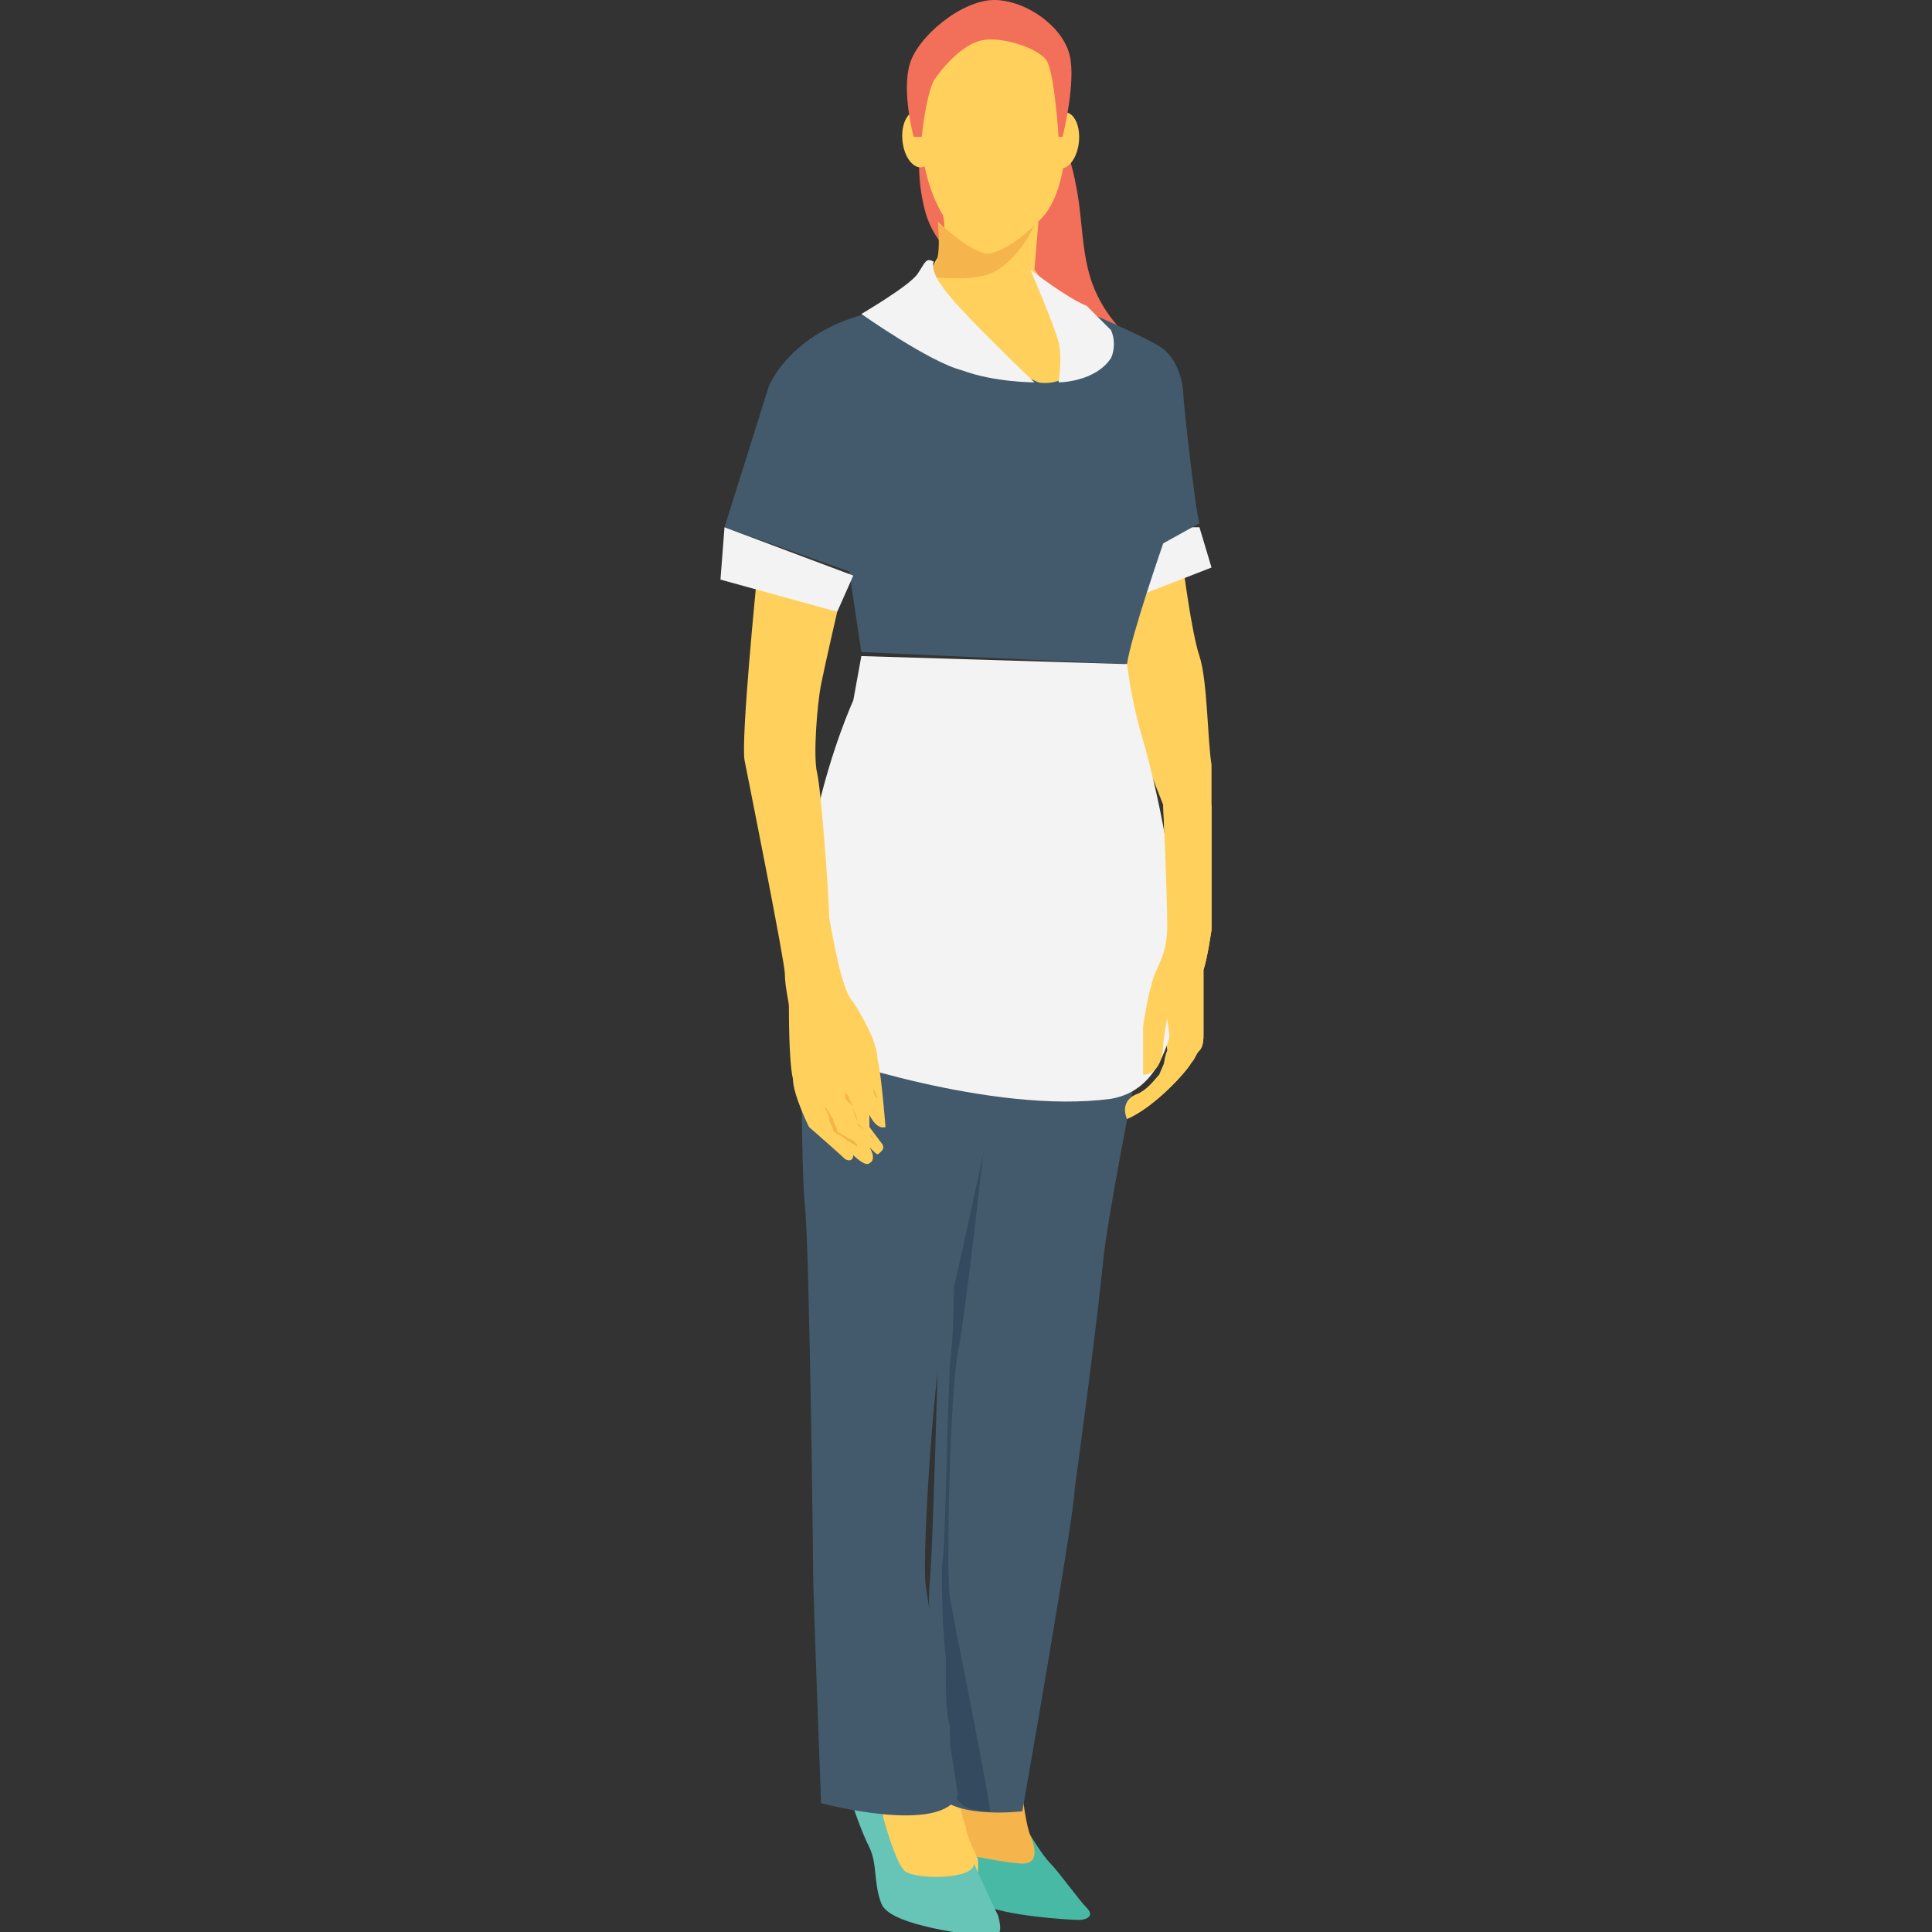 <?xml version="1.0" encoding="utf-8"?>
<!-- Generator: Adobe Illustrator 18.0.0, SVG Export Plug-In . SVG Version: 6.00 Build 0)  -->
<!DOCTYPE svg PUBLIC "-//W3C//DTD SVG 1.1//EN" "http://www.w3.org/Graphics/SVG/1.1/DTD/svg11.dtd">
<svg version="1.1" id="Layer_1" xmlns="http://www.w3.org/2000/svg" xmlns:xlink="http://www.w3.org/1999/xlink" x="0px" y="0px"
	 viewBox="0 0 48 48" enable-background="new 0 0 48 48" xml:space="preserve">
<rect x="0" y="0" width="48" height="48" fill="#333333" stroke="none"/>
<g>
	<g>
		<g>
			<path fill="#F5B54C" d="M25.4,44.6c0,0,0.1,0.8,0.2,1c0.1,0.2,0.4,0.6,0.4,0.7c0,0.2,0,0.2,0,0.2s-1.7-0.2-1.8-0.3
				c0,0-0.5-0.6-0.9-0.9c-0.4-0.3,0-0.8,0-0.8S25.2,44.2,25.4,44.6z"/>
		</g>
		<g>
			<path fill="#48B9A5" d="M24.1,46.1c0,0,1,0.2,1.3,0.2c0.3,0,0.4-0.2,0.2-0.7c0,0,0.3,0.5,0.5,0.7c0.2,0.2,0.7,0.9,0.9,1.1
				c0.2,0.2,0,0.3-0.2,0.3s-1.9-0.1-2.4-0.4C24.1,46.9,24.1,46.1,24.1,46.1z"/>
		</g>
		<g>
			<g>
				<path fill="#FFD15C" d="M24.1,46.9l0.2-0.4l0-0.3c0,0-0.3-0.6-0.3-0.8c-0.1-0.2-0.2-0.9-0.2-0.9l-1.9,0.2l0.1,1.4
					C22,46.2,23.3,47.5,24.1,46.9z"/>
			</g>
			<g>
				<path fill="#67C5B8" d="M21.8,44.6c0,0,0.4,1.7,0.7,1.9c0.3,0.2,1.7,0.2,1.7-0.2c0,0,0.4,0.9,0.6,1.3c0.1,0.4,0.1,0.6-0.5,0.5
					c-0.6-0.1-2.2-0.3-2.4-0.8c-0.2-0.5-0.1-1-0.3-1.4c-0.2-0.4-0.4-1-0.4-1L21.8,44.6z"/>
			</g>
		</g>
		<g>
			<path fill="#425A6B" d="M28.2,26.8c0,0-0.7,3.5-0.8,4.6s-0.6,4.9-0.7,5.6c0,0.6-1.3,8-1.3,8s-1.6,0.2-2.1-0.4
				c0,0-0.3-4.3-0.2-5.3c0.1-1,0.3-9.1,0.3-9.8c0-0.7,0.8-4.7,0.8-4.7L28.2,26.8z"/>
		</g>
		<path fill="#344A5E" d="M24.6,45c-0.1-0.8-0.9-4.7-1-5.3c-0.1-0.6,0-5.1,0.2-6.1c0.2-1,0.7-5.6,0.7-5.6l-0.8-0.4c0,0,0,0,0,0
			c0,0,0,0.1,0,0.1c0,0,0,0,0,0c0,0,0,0.1,0,0.1c0,0,0,0,0,0c0,0,0,0.1,0,0.1c0,0,0,0,0,0c0,0,0,0.1,0,0.1c0,0,0,0,0,0
			c0,0,0,0.1,0,0.1c0,0,0,0,0,0c0,0,0,0.1,0,0.1c0,0,0,0,0,0c0,0,0,0.1,0,0.1c0,0,0,0,0,0c0,0,0,0.1,0,0.1c0,0,0,0,0,0
			c0,0,0,0.1,0,0.1c0,0,0,0,0,0c0,0,0,0.1,0,0.1c0,0,0,0,0,0c0,0,0,0.1,0,0.1c0,0,0,0,0,0c0,0,0,0.1,0,0.1c0,0,0,0,0,0
			c0,0,0,0.1,0,0.1c0,0,0,0,0,0c0,0,0,0,0,0.1c0,0,0,0,0,0c0,0,0,0,0,0.1c0,0,0,0,0,0c0,0,0,0,0,0.1c0,0.1,0,0.2,0,0.5
			c0,0.1,0,0.1,0,0.2c0,0,0,0,0,0c0,0.1,0,0.2,0,0.2c0,0,0,0,0,0c0,0.2,0,0.5,0,0.7c0,0.2,0,0.5,0,0.7c0,0.7,0,1.6-0.1,2.4
			c0,0,0,0,0,0c-0.1,2.2-0.1,4.5-0.2,5c0,0.4,0,1.4,0.1,2.3c0,0,0,0.1,0,0.1c0,0.1,0,0.2,0,0.3c0,0,0,0.1,0,0.1c0,0.4,0,0.8,0.1,1.2
			c0,0,0,0.1,0,0.1c0,0.7,0.1,1.1,0.1,1.1C23.6,44.9,24.1,45,24.6,45z"/>
		<g>
			<path fill="#425A6B" d="M20.4,44.8c0,0,3,0.8,3.4-0.2c0,0-0.7-4.5-0.8-5.2c-0.1-0.7,0.2-5.5,0.5-6.6c0.3-1.1,1.3-5.9,1.3-5.9
				l-4.9-2c0,0,0,4.2,0.1,5.1c0.1,0.8,0.2,8.2,0.2,9C20.2,39.6,20.4,44.8,20.4,44.8z"/>
		</g>
		<g>
			<path fill="#FFD15C" d="M29.4,14.1c0,0,0.2,1.6,0.4,2.2c0.2,0.6,0.2,2.1,0.3,2.7c0,0.6,0,4.1,0,4.1s-0.1,0.7-0.2,1l0,1.6
				c0,0.1,0,0.3-0.1,0.4c-0.1,0.1-0.1,0.2-0.2,0.3c-0.1,0.2-0.9,1.1-1.6,1.4c0,0,0-0.4,0.3-0.6c0.3-0.2,0.5-0.5,0.6-0.5
				c0,0,0-0.4,0.1-0.6l-0.1-0.8c0,0-0.1,0.5-0.1,0.7s-0.1,0.7-0.5,0.7l0-0.6c0,0,0-0.5,0-0.6c0,0,0.1-0.7,0.2-1
				C28.7,24,29,23.8,29,23c0-0.7-0.1-3-0.1-3l-1.1-2.8l0.6-2.8L29.4,14.1z"/>
		</g>
		<g>
			<path fill="#F26F5A" d="M22.9,3.2c-0.1,0.7-0.1,1.4,0.1,2.1c0.2,0.7,0.8,1.3,1.5,1.6c0.3,0.1,0.7,0.1,0.9-0.1
				c0.2-0.2,0.2-0.5,0.2-0.7c0-0.6-0.1-1.1-0.4-1.6s-0.9-0.9-1.5-0.9"/>
		</g>
		<g>
			<path fill="#F26F5A" d="M25,1.8c0.4,0.3,0.8,0.7,1.1,1.1c0.4,0.6,0.6,1.4,0.7,2.1c0.1,0.7,0.1,1.5,0.4,2.2
				c0.3,0.7,0.9,1.4,1.6,1.6c-0.8,0.2-1.7,0-2.4-0.5c-0.7-0.5-1.2-1.2-1.4-2c-0.1-0.6-0.1-1.2,0.4-1.5c0.2-0.1,0.4-0.2,0.6-0.4
				c0.2-0.2,0.3-0.6,0.2-0.9c-0.1-0.3-0.4-0.6-0.7-0.9c-0.3-0.2-0.6-0.4-1-0.6"/>
		</g>
		<g>
			<path fill="#FFD15C" d="M23,7.6c0,0,0.1-1,0.3-1.2c0.2-0.1,0.2-1,0.1-1.1c0,0-0.5-0.8-0.5-1.9c0-1.1,0.1-1.9,0.3-2.2
				c0.2-0.3,1.4-0.9,2.1-0.8c0.6,0.1,1,0.6,1,0.7c0,0.1,0.2,1.8,0.2,1.8s0.1,1.9-0.7,2.6l-0.1,1.2l0.8,1.1l0.4,2.4
				C26.9,10.3,23.3,9.5,23,7.6z"/>
		</g>
		<path fill="#F5B54C" d="M24.8,6.7c0.6-0.4,0.9-1.1,0.9-1.1s-0.7,0.7-1.2,0.7c-0.5-0.1-1.2-0.8-1.2-0.8c0,0.1,0.1,0.9-0.1,1.1
			c-0.1,0-0.1,0.2-0.1,0.3C23.7,6.9,24.3,7,24.8,6.7z"/>
		<g>
			<polygon fill="#F3F3F3" points="28.3,14.8 30.1,14.1 29.8,13.1 28.4,13.1 			"/>
		</g>
		<g>
			<path fill="#425A6B" d="M26.9,7.7c0,0,1.4,0.6,1.9,0.9c0.5,0.3,0.6,1,0.6,1.2c0,0.2,0.3,2.9,0.4,3.2l-0.9,0.5c0,0-0.8,2.3-0.9,3
				l-6.6-0.3l-0.3-2L18,13.1l1.1-3.5c0,0,0.5-1.3,2.4-1.8l2.3,0.8l2,0.9c0,0,0.4,0.1,0.8-0.2C26.9,9,26.9,7.7,26.9,7.7z"/>
		</g>
		<g>
			<path fill="#F3F3F3" d="M23.2,6.5c0,0-0.1,0.2,0.2,0.6c0.3,0.5,2.3,2.4,2.3,2.4s-1,0-1.8-0.3c-0.8-0.2-2.5-1.4-2.5-1.4
				s1.2-0.7,1.4-1C23,6.5,23,6.4,23.2,6.5z"/>
		</g>
		<g>
			<path fill="#F3F3F3" d="M25.6,6.7c0,0,0.6,1.4,0.7,1.8c0.1,0.4,0,1,0,1s0.9,0,1.3-0.6c0.1-0.2,0.1-0.5,0-0.7
				C27.4,8,27.2,7.8,27,7.6C26.5,7.4,25.6,6.7,25.6,6.7z"/>
		</g>
		<g>
			<path fill="#F3F3F3" d="M21.4,16.3l-0.2,1.1c0,0-2.2,4.8-0.8,8.8c0,0,4.2,1.5,7.2,1.1c3-0.5,1.1-7.9,0.8-8.9
				c-0.3-1-0.4-1.9-0.4-1.9L21.4,16.3z"/>
		</g>
		<g>
			<path fill="#FFD15C" d="M30.1,23.1c0,0-0.1,0.7-0.2,1l0,1.6c0,0.1,0,0.3-0.1,0.4c-0.1,0.1-0.1,0.2-0.2,0.3
				c-0.1,0.2-0.9,1.1-1.6,1.4c0,0-0.2-0.4,0.2-0.6c0.3-0.1,0.5-0.4,0.6-0.5c0,0,0.2-0.5,0.3-0.6l-0.1-0.8c0,0-0.1,0.5-0.1,0.7
				c0,0.2-0.1,0.7-0.5,0.7l0-0.6c0,0,0-0.5,0-0.6c0,0,0.1-0.7,0.2-1C28.7,24,29,23.8,29,23c0-0.7-0.1-3-0.1-3h1.2
				C30.1,21.3,30.1,23.1,30.1,23.1z"/>
		</g>
		<g>
			<g>
				
					<ellipse transform="matrix(0.995 0.102 -0.102 0.995 0.496 -2.688)" fill="#FFD15C" cx="26.4" cy="3.5" rx="0.4" ry="0.7"/>
			</g>
			<g>
				
					<ellipse transform="matrix(-0.995 0.102 -0.102 -0.995 45.962 4.606)" fill="#FFD15C" cx="22.9" cy="3.5" rx="0.4" ry="0.7"/>
			</g>
		</g>
		<g>
			<path fill="#F26F5A" d="M22.9,3.4c0,0,0.1-1,0.3-1.4c0.2-0.3,0.7-0.9,1.2-1c0.5-0.1,1.4,0.2,1.6,0.5s0.3,1.9,0.3,1.9h0.1
				c0,0,0.3-1.2,0.2-1.9C26.5,0.7,25.5,0,24.7,0c-0.8,0-1.9,0.9-2.1,1.6c-0.2,0.7,0.1,1.8,0.1,1.8H22.9z"/>
		</g>
		<g>
			<g>
				<path fill="#FFD15C" d="M20.8,15.2c0,0-0.3,1.3-0.4,1.8c-0.1,0.5-0.2,1.8-0.1,2.2c0.1,0.4,0.3,3.1,0.3,3.6
					c0.1,0.5,0.3,1.8,0.6,2.1c0.2,0.3,0.6,1,0.6,1.4c0.1,0.4,0.2,1.7,0.2,1.7s-0.2,0.1-0.4-0.3l0,0.3l0.3,0.4c0,0,0.1,0.1,0,0.2
					c-0.1,0.1-0.1,0.1-0.2,0c-0.1-0.1-0.1-0.1-0.1-0.1s0.2,0.3,0,0.4c-0.1,0.1-0.4-0.2-0.4-0.2s0,0.2-0.2,0.1
					c-0.1-0.1-0.9-0.8-0.9-0.8s-0.4-0.8-0.4-1.2c-0.1-0.4-0.1-1.6-0.1-1.8c0-0.1-0.1-0.5-0.1-0.8s-0.9-4.8-1-5.3
					c-0.1-0.5,0.3-4.5,0.3-4.5L20.8,15.2z"/>
				<g>
					<polygon fill="#F3F3F3" points="21.2,14.3 20.8,15.2 17.9,14.4 18,13.1 					"/>
				</g>
			</g>
			<g>
				<path fill="#F5B54C" d="M21.8,27.5c0,0,0-0.1,0-0.2c0-0.1-0.1-0.2-0.1-0.3c0-0.1,0-0.1,0-0.2c0-0.1,0-0.1,0-0.2
					c0-0.1,0-0.2,0-0.2s0,0.1,0,0.2c0,0,0,0.1,0,0.2c0,0.1,0,0.1,0,0.2c0,0.1,0,0.2,0.1,0.3C21.8,27.4,21.8,27.5,21.8,27.5z"/>
			</g>
			<g>
				<path fill="#F5B54C" d="M21.7,28.3c0,0-0.1-0.1-0.1-0.1c0,0-0.1-0.1-0.1-0.1c-0.1-0.1-0.2-0.1-0.2-0.2l0,0l0,0
					c0-0.1-0.1-0.2-0.1-0.4L21,27.3c0-0.1,0-0.1,0-0.2c0,0.1,0.1,0.1,0.1,0.2l0.1,0.2c0,0.1,0.1,0.2,0.1,0.4l0,0
					c0.1,0.1,0.1,0.1,0.2,0.2c0,0,0.1,0.1,0.1,0.1C21.6,28.2,21.7,28.2,21.7,28.3z"/>
			</g>
			<g>
				<path fill="#F5B54C" d="M21.3,28.5c-0.1-0.1-0.2-0.1-0.3-0.2c-0.1-0.1-0.2-0.1-0.3-0.2l0,0l0,0c0-0.1-0.1-0.2-0.1-0.3
					c0-0.1-0.1-0.2-0.1-0.3c0.1,0.1,0.1,0.2,0.2,0.3c0,0.1,0.1,0.2,0.1,0.3l0,0c0.1,0.1,0.2,0.1,0.3,0.2
					C21.2,28.3,21.3,28.4,21.3,28.5z"/>
			</g>
		</g>
	</g>
</g>
</svg>
